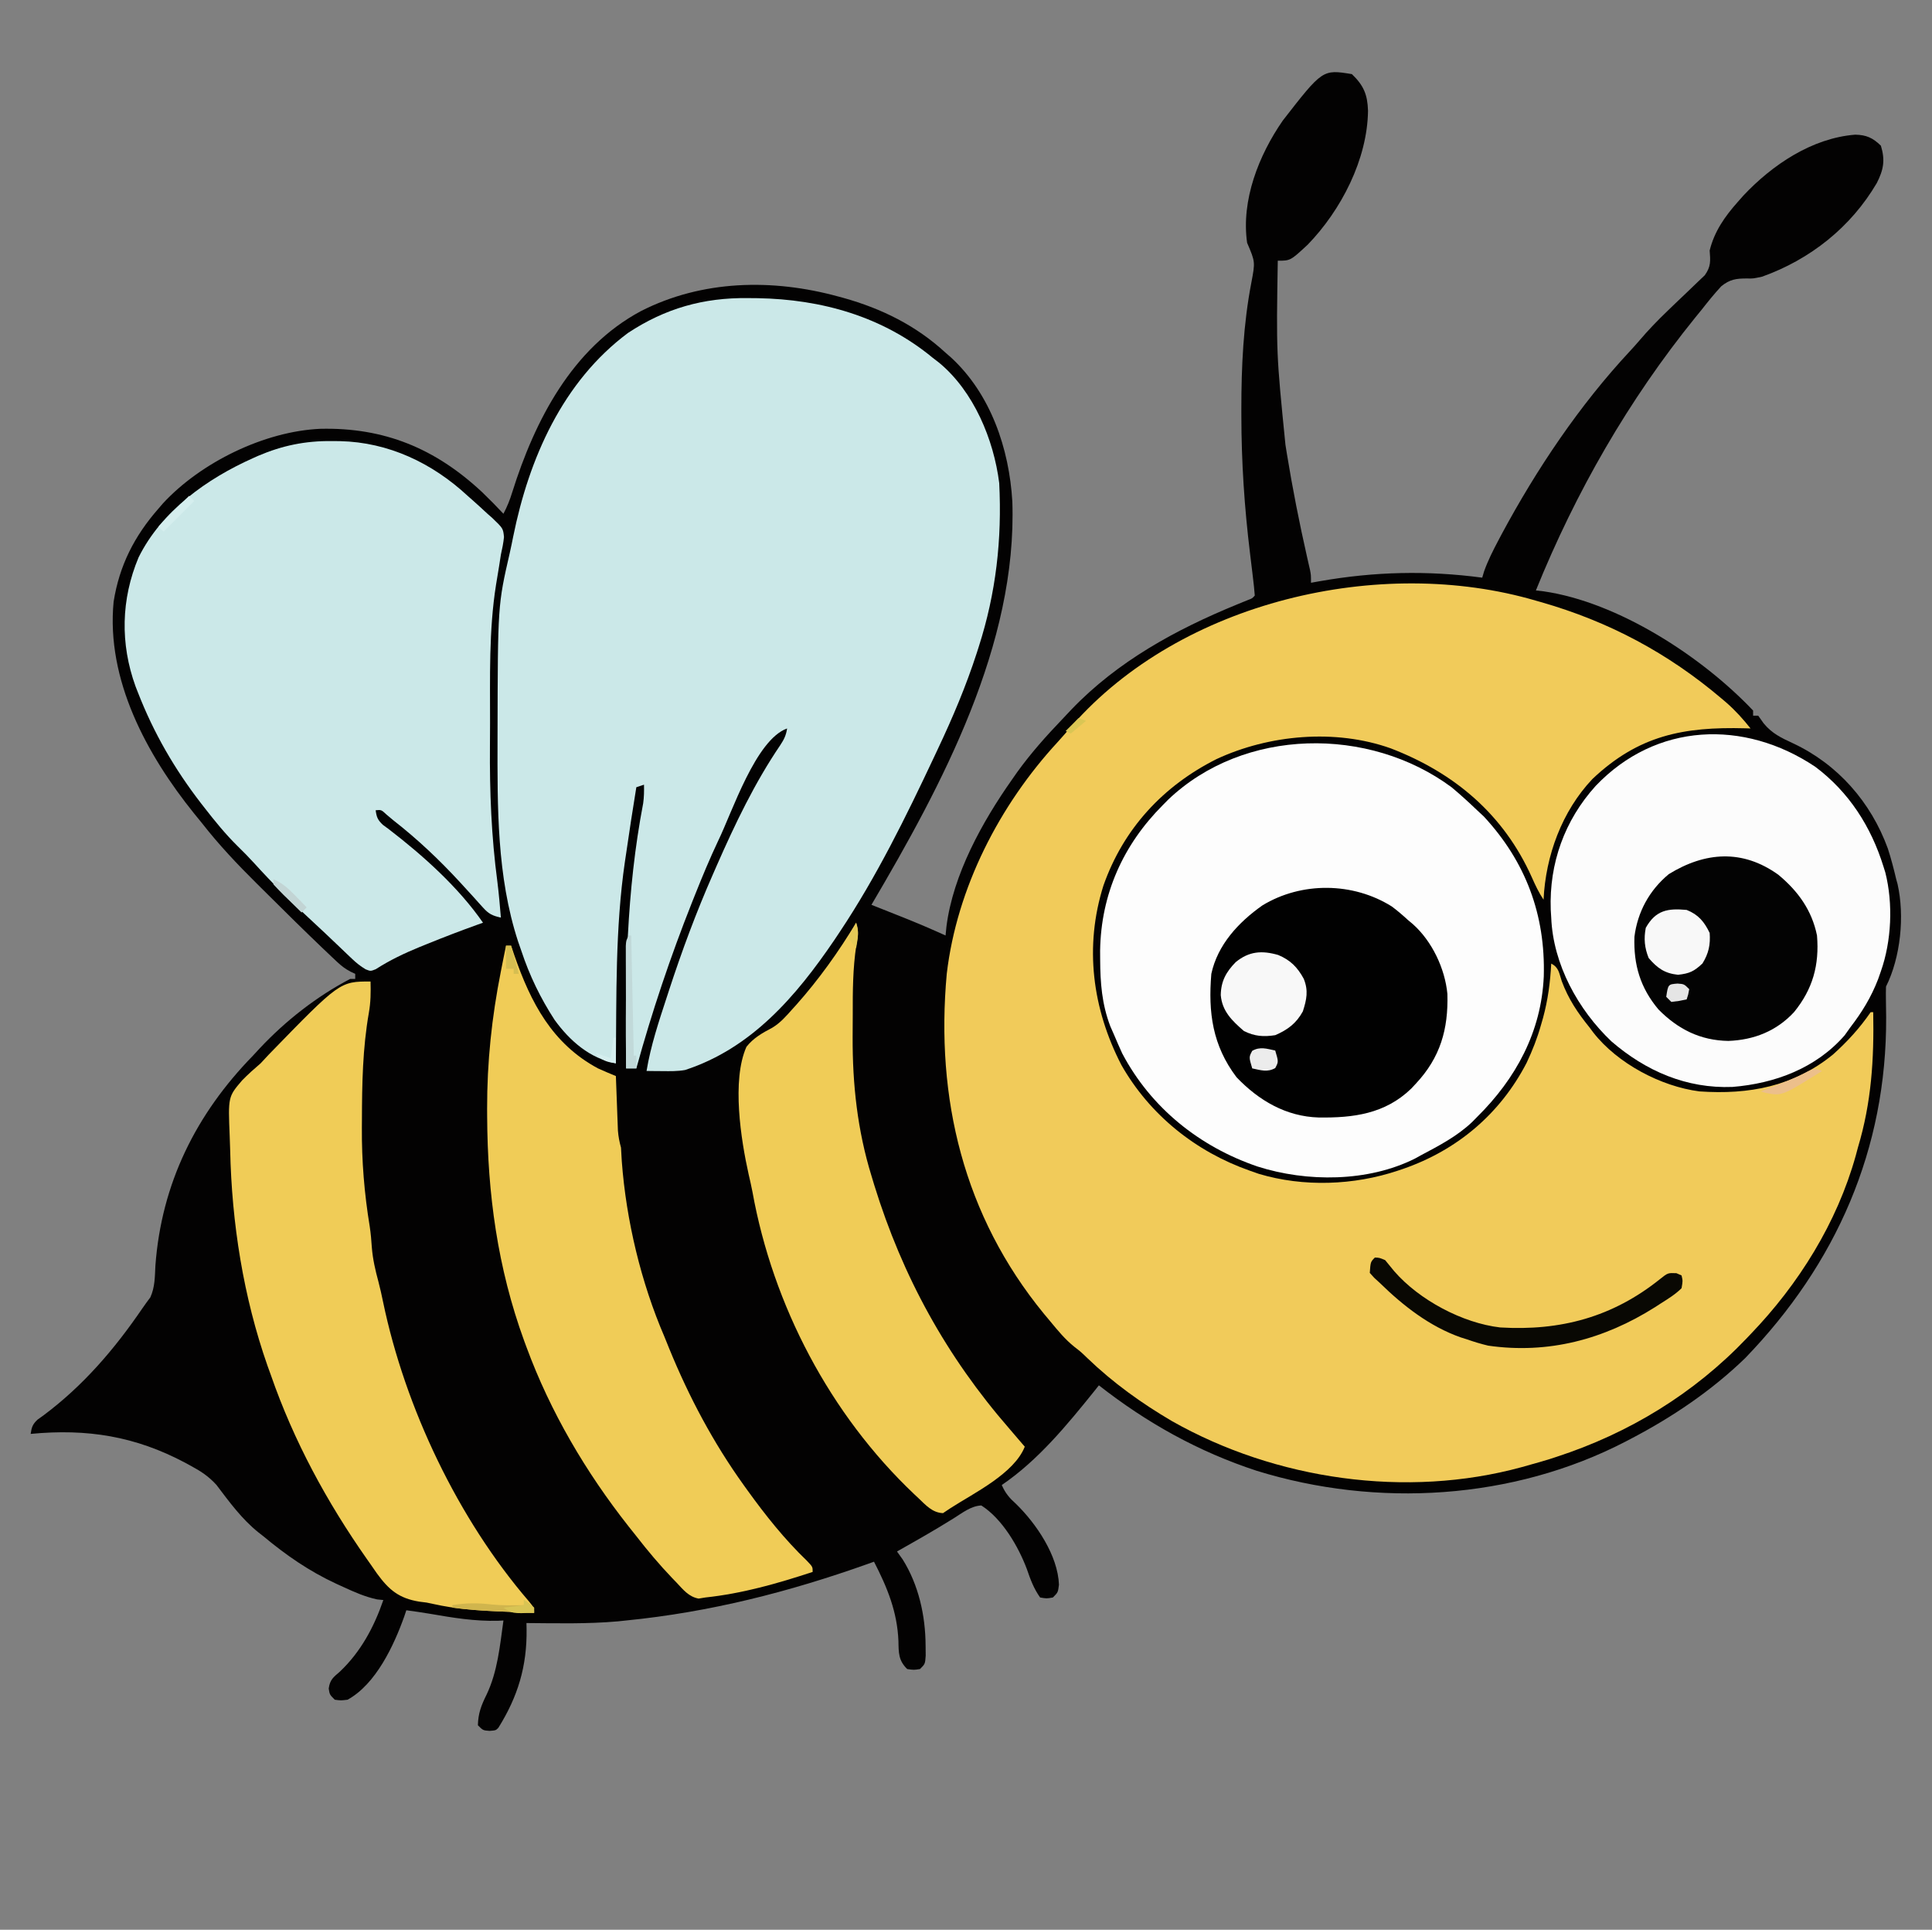 <?xml version="1.0" encoding="UTF-8"?>
<svg version="1.1" xmlns="http://www.w3.org/2000/svg" width="756" height="755">
<rect width="100%" height="100%" fill="#808080" stroke="none"/>
<path d="M0 0 C4.645 4.443 6.108 8.066 6.312 14.312 C6.088 33.338 -4.232 53.273 -17.312 66.75 C-24.052 73 -24.052 73 -29 73 C-29.588 109.117 -29.588 109.117 -26 145 C-25.727 146.712 -25.727 146.712 -25.448 148.458 C-23.231 162.055 -20.576 175.55 -17.524 188.983 C-17.324 189.867 -17.124 190.75 -16.918 191.66 C-16.74 192.43 -16.563 193.199 -16.38 193.992 C-16 196 -16 196 -16 199 C-14.851 198.795 -13.703 198.59 -12.52 198.379 C8.937 194.623 29.422 194.143 51 197 C51.241 196.187 51.482 195.373 51.73 194.535 C53.255 190.289 55.205 186.419 57.312 182.438 C57.748 181.614 58.184 180.79 58.633 179.942 C72.31 154.491 89.09 129.505 108.84 108.336 C110.052 107.025 111.253 105.702 112.407 104.339 C115.909 100.217 119.592 96.398 123.496 92.652 C124.476 91.708 125.456 90.763 126.436 89.818 C127.944 88.366 129.457 86.92 130.985 85.488 C132.484 84.08 133.96 82.65 135.434 81.215 C136.311 80.381 137.188 79.547 138.092 78.687 C140.532 75.251 140.305 73.13 140 69 C141.843 61.513 145.948 55.685 151 50 C151.709 49.197 152.418 48.394 153.148 47.566 C164.526 35.452 180.034 25.029 196.938 23.688 C201.295 23.778 203.822 24.9 207 28 C208.731 33.674 208.062 37.343 205.414 42.586 C195.289 59.871 179.354 72.517 160.5 79.25 C157 80 157 80 154.699 79.949 C150.428 79.929 147.903 80.265 144.523 83.016 C141.864 85.903 139.411 88.907 137 92 C136.13 93.072 135.257 94.142 134.383 95.211 C108.257 127.477 87.573 163.53 72 202 C73 202.116 74.001 202.232 75.031 202.352 C104.141 206.566 136.928 227.813 157 249 C157 249.66 157 250.32 157 251 C157.66 251 158.32 251 159 251 C159.701 251.99 160.403 252.98 161.125 254 C164.375 257.975 168.067 259.705 172.625 261.812 C190.126 270.027 203.093 284.794 209.72 302.976 C211.006 306.937 212.043 310.949 213 315 C213.174 315.628 213.349 316.257 213.528 316.904 C216.337 329.385 214.733 345.534 209 357 C208.939 358.737 208.94 360.477 208.973 362.215 C208.994 363.818 208.994 363.818 209.015 365.453 C209.031 366.603 209.046 367.753 209.062 368.938 C209.295 420.564 189.57 465.442 153.875 502.375 C140.627 515.182 125.289 525.509 109 534 C108.337 534.348 107.673 534.696 106.99 535.055 C62.967 557.82 9.845 560.992 -37.238 546.434 C-59.946 539.004 -80.243 527.707 -99 513 C-99.549 513.692 -100.098 514.384 -100.664 515.098 C-111.391 528.425 -122.751 542.311 -137 552 C-135.602 555.227 -133.983 557.105 -131.375 559.438 C-123.478 567.148 -115.049 579.549 -114.625 591 C-115 594 -115 594 -117 596 C-119.438 596.438 -119.438 596.438 -122 596 C-124.479 592.51 -125.816 588.905 -127.188 584.875 C-130.512 576.049 -136.79 565.239 -145 560 C-149.065 560.17 -152.506 562.97 -155.875 565.062 C-157.206 565.876 -158.538 566.689 -159.871 567.5 C-160.89 568.121 -160.89 568.121 -161.929 568.754 C-165.235 570.743 -168.583 572.657 -171.938 574.562 C-172.546 574.909 -173.155 575.255 -173.783 575.612 C-175.188 576.409 -176.594 577.205 -178 578 C-177.278 579.011 -176.556 580.021 -175.812 581.062 C-169.534 591.061 -166.87 603.077 -166.812 614.75 C-166.798 616.065 -166.784 617.38 -166.77 618.734 C-167 622 -167 622 -169 624 C-171.438 624.375 -171.438 624.375 -174 624 C-177.426 620.665 -177.355 617.693 -177.438 613.062 C-177.903 601.573 -181.783 592.128 -187 582 C-187.758 582.272 -188.516 582.543 -189.297 582.823 C-220.225 593.843 -251.207 601.736 -284 605 C-285.052 605.111 -286.104 605.222 -287.188 605.336 C-299.091 606.395 -311.062 606.091 -323 606 C-322.982 606.774 -322.964 607.548 -322.945 608.346 C-322.749 622.85 -326.335 634.749 -334 647 C-335 648 -335 648 -337.438 648.188 C-340 648 -340 648 -342 646 C-341.902 641.378 -340.678 638.181 -338.625 634.062 C-334.279 624.981 -333.382 614.878 -332 605 C-332.646 605.035 -333.292 605.07 -333.957 605.105 C-343.134 605.369 -351.831 603.923 -360.834 602.364 C-363.883 601.852 -366.938 601.421 -370 601 C-370.268 601.799 -370.536 602.598 -370.812 603.422 C-374.856 614.754 -381.903 629.914 -393 636 C-395.625 636.312 -395.625 636.312 -398 636 C-400 634 -400 634 -400.375 631.625 C-399.878 628.146 -398.633 627.277 -396 625 C-387.843 617.28 -382.623 607.558 -379 597 C-379.79 596.92 -380.58 596.84 -381.395 596.758 C-386.151 595.758 -390.281 593.892 -394.688 591.875 C-396.024 591.266 -396.024 591.266 -397.388 590.645 C-408.026 585.71 -417.007 579.491 -426 572 C-426.615 571.52 -427.23 571.041 -427.863 570.547 C-434.375 565.337 -439.312 558.553 -444.316 551.938 C-447.382 548.582 -450.349 546.636 -454.312 544.5 C-455.012 544.118 -455.711 543.735 -456.432 543.341 C-476.076 532.881 -494.941 529.878 -517 532 C-516.631 529.382 -516.243 528.227 -514.285 526.395 C-513.185 525.611 -513.185 525.611 -512.062 524.812 C-496.434 513.153 -484.215 498.884 -473.27 482.852 C-472.277 481.404 -471.237 479.988 -470.18 478.586 C-468.343 474.56 -468.414 470.502 -468.188 466.125 C-465.811 434.029 -452.297 406.829 -430 384 C-429.112 383.038 -428.224 382.077 -427.309 381.086 C-417.256 370.371 -405.041 360.813 -392 354 C-391.34 354 -390.68 354 -390 354 C-390 353.34 -390 352.68 -390 352 C-390.597 351.724 -391.194 351.449 -391.809 351.165 C-393.896 350.055 -395.34 348.967 -397.055 347.359 C-397.655 346.798 -398.255 346.237 -398.873 345.659 C-399.864 344.714 -399.864 344.714 -400.875 343.75 C-401.585 343.077 -402.294 342.404 -403.025 341.71 C-410.266 334.787 -417.391 327.744 -424.495 320.681 C-425.818 319.366 -427.142 318.053 -428.468 316.741 C-436.132 309.15 -443.358 301.514 -450 293 C-450.999 291.772 -452 290.545 -453.004 289.32 C-471.589 266.257 -487.503 236.945 -484.539 206.414 C-482.302 192.244 -476.385 180.69 -467 170 C-466.417 169.322 -465.835 168.644 -465.234 167.945 C-450.391 151.875 -425.451 139.702 -403.602 138.762 C-378.641 138.199 -358.696 146.438 -340.426 163.467 C-337.539 166.238 -334.742 169.087 -332 172 C-330.545 169.243 -329.467 166.557 -328.555 163.578 C-319.751 135.567 -305.196 107.183 -278.237 92.734 C-254.258 80.491 -226.696 79.957 -201 87 C-199.989 87.273 -199.989 87.273 -198.957 87.551 C-183.962 91.738 -170.461 98.422 -159 109 C-158.296 109.612 -157.592 110.225 -156.867 110.855 C-141.323 125.15 -134.091 146.538 -132.872 167.17 C-130.901 223.095 -160.339 278.058 -188 325 C-187.441 325.221 -186.883 325.443 -186.307 325.671 C-183.725 326.695 -181.144 327.723 -178.562 328.75 C-177.684 329.098 -176.806 329.446 -175.9 329.805 C-170.206 332.074 -164.582 334.465 -159 337 C-158.885 335.849 -158.771 334.698 -158.652 333.512 C-156.077 313.171 -144.643 292.514 -133 276 C-132.294 274.989 -131.587 273.979 -130.859 272.938 C-125.556 265.611 -119.643 258.981 -113.397 252.46 C-112.164 251.172 -110.944 249.87 -109.727 248.566 C-91.666 229.733 -68.918 217.313 -45.03 207.525 C-44.258 207.209 -43.487 206.892 -42.691 206.566 C-42.002 206.287 -41.314 206.008 -40.604 205.721 C-38.992 205.111 -38.992 205.111 -38 204 C-38.187 201.572 -38.439 199.187 -38.742 196.773 C-38.83 196.034 -38.918 195.294 -39.008 194.531 C-39.292 192.145 -39.583 189.76 -39.875 187.375 C-42.055 169.479 -43.233 151.783 -43.25 133.75 C-43.252 132.832 -43.253 131.914 -43.255 130.969 C-43.257 114.371 -42.487 97.945 -39.347 81.6 C-37.802 73.458 -37.802 73.458 -41 66 C-43.37 49.294 -36.445 31.765 -27.055 18.188 C-11.457 -1.875 -11.457 -1.875 0 0 Z " fill="#030202" transform="translate(529,29)"/>
<path d="M0 0 C0.649 0.184 1.298 0.369 1.966 0.559 C28.507 8.14 51.701 20.495 72.75 38.375 C73.59 39.088 73.59 39.088 74.448 39.815 C78.032 42.943 81.036 46.279 84 50 C83.316 49.979 82.632 49.958 81.927 49.937 C57.793 49.295 40.197 52.67 22.102 69.797 C10.166 82.435 3.819 99.803 3 117 C1.125 114.188 -0.199 111.383 -1.562 108.301 C-12.601 83.606 -31.842 67.392 -56.802 57.782 C-78.468 50.071 -104.398 52.408 -125 62 C-145.886 72.502 -161.388 89.204 -169.219 111.465 C-176.728 135.308 -173.61 159.556 -162.188 181.688 C-151.047 201.248 -133.108 215.578 -112 223 C-110.827 223.412 -109.654 223.825 -108.445 224.25 C-90.966 229.483 -71.256 228.782 -54 223 C-53.343 222.78 -52.686 222.561 -52.01 222.334 C-30.809 214.999 -13.977 200.806 -3.625 180.812 C-1.344 175.968 0.558 171.155 2 166 C2.267 165.076 2.534 164.151 2.809 163.199 C4.721 156.145 5.625 149.293 6 142 C9.017 143.509 9.066 145.727 10.125 148.875 C12.726 155.873 16.333 161.226 21 167 C21.723 167.969 21.723 167.969 22.461 168.957 C31.923 181.072 48.876 190.047 64 192 C83.356 193.336 100.892 190.084 116.27 177.559 C121.936 172.455 126.681 167.282 131 161 C131.33 161 131.66 161 132 161 C132.346 179.395 131.322 196.312 126 214 C125.725 215.029 125.451 216.057 125.168 217.117 C117.841 243.412 102.828 267.435 84 287 C83.525 287.501 83.05 288.002 82.56 288.518 C61.914 310.206 36.447 325.743 8 335 C7.166 335.273 6.332 335.547 5.473 335.828 C2.994 336.604 0.505 337.311 -2 338 C-3.168 338.33 -4.336 338.66 -5.539 339 C-50.673 351.342 -101.891 343.948 -142.41 320.991 C-154.391 313.968 -165.463 305.995 -175.484 296.375 C-177.958 293.974 -177.958 293.974 -180.633 291.898 C-184.255 288.994 -187.046 285.567 -190 282 C-191.241 280.515 -191.241 280.515 -192.508 279 C-223.897 240.719 -234.999 194.729 -230.527 145.953 C-226.566 112.358 -209.882 79.957 -187.113 55.301 C-185.204 53.222 -183.38 51.096 -181.562 48.938 C-138.82 0.255 -60.991 -17.889 0 0 Z " fill="#F1CB5A" transform="translate(601,235)"/>
<path d="M0 0 C1.225 0.011 2.449 0.022 3.711 0.033 C28.816 0.471 52.712 7.177 72.312 23.375 C73.56 24.336 73.56 24.336 74.832 25.316 C88.348 36.533 96.163 55.302 98.312 72.375 C99.424 94.438 97.058 115.362 90.312 136.375 C89.934 137.563 89.934 137.563 89.547 138.776 C85.353 151.734 80.132 164.072 74.312 176.375 C73.556 177.986 73.556 177.986 72.785 179.629 C61.745 203.085 50.34 226.333 35.938 247.938 C35.213 249.025 34.488 250.112 33.741 251.233 C18.774 273.24 1.377 293.516 -24.613 302.004 C-27.569 302.533 -30.438 302.467 -33.438 302.438 C-34.608 302.428 -35.778 302.419 -36.984 302.41 C-37.876 302.399 -38.768 302.387 -39.688 302.375 C-38.048 292.424 -34.877 283 -31.75 273.438 C-31.461 272.55 -31.172 271.663 -30.874 270.749 C-25.827 255.313 -20.24 240.245 -13.688 225.375 C-12.971 223.733 -12.971 223.733 -12.239 222.059 C-5.097 205.805 2.608 189.67 12.609 174.945 C14.136 172.641 14.897 171.075 15.312 168.375 C3.006 172.778 -6.21 201.197 -11.688 212.375 C-14.939 219.273 -17.868 226.291 -20.688 233.375 C-21.095 234.394 -21.502 235.414 -21.921 236.464 C-30.38 257.778 -37.593 279.274 -43.688 301.375 C-45.008 301.375 -46.328 301.375 -47.688 301.375 C-48.109 266.244 -47.636 232.266 -41.007 197.638 C-40.661 195.191 -40.634 192.843 -40.688 190.375 C-41.678 190.705 -42.667 191.035 -43.688 191.375 C-45.111 200.029 -46.423 208.697 -47.688 217.375 C-47.842 218.401 -47.996 219.427 -48.155 220.484 C-51.959 246.566 -51.436 273.077 -51.688 299.375 C-61.828 297.561 -69.779 290.548 -75.688 282.375 C-81.228 273.827 -85.479 265.066 -88.688 255.375 C-89.108 254.168 -89.528 252.962 -89.961 251.719 C-98.306 226.198 -98.05 199.095 -98 172.562 C-97.999 171.889 -97.998 171.215 -97.997 170.521 C-97.898 120.117 -97.898 120.117 -93.198 99.636 C-92.719 97.516 -92.284 95.394 -91.863 93.262 C-85.702 62.784 -72.531 32.682 -46.938 13.625 C-32.369 4.02 -17.423 -0.212 0 0 Z " fill="#CBE8E8" transform="translate(292.688,116.625)"/>
<path d="M0 0 C3.458 2.878 6.752 5.889 10 9 C10.866 9.804 11.732 10.609 12.625 11.438 C28.99 29.095 36.763 49.846 36.089 73.972 C35.135 95.728 25.151 114.028 10 129 C9.016 130 9.016 130 8.012 131.02 C2.16 136.571 -4.929 140.247 -12 144 C-12.749 144.414 -13.498 144.828 -14.27 145.254 C-32.651 154.499 -56.629 154.547 -75.885 148.398 C-98.624 140.66 -117.651 125.41 -128.875 104.125 C-129.954 101.767 -130.996 99.391 -132 97 C-132.507 95.849 -133.013 94.698 -133.535 93.512 C-136.842 84.79 -137.455 76.623 -137.5 67.312 C-137.51 65.639 -137.51 65.639 -137.519 63.931 C-137.183 41.854 -128.542 22.569 -113 7 C-112.314 6.303 -111.628 5.605 -110.922 4.887 C-81.221 -23.439 -32.307 -23.915 0 0 Z " fill="#FDFDFD" transform="translate(568,308)"/>
<path d="M0 0 C1.053 0.009 2.106 0.018 3.191 0.027 C22.21 0.449 39.329 8.577 53.188 21.438 C53.795 21.972 54.402 22.507 55.028 23.058 C57.027 24.822 58.985 26.623 60.938 28.438 C61.571 28.995 62.205 29.552 62.858 30.125 C67.059 34.172 67.059 34.172 67.402 37.547 C67.16 39.903 66.716 42.13 66.188 44.438 C65.939 45.976 65.699 47.517 65.469 49.059 C65.086 51.436 64.698 53.812 64.293 56.186 C61.45 74.093 61.971 92.431 61.947 110.51 C61.943 113.404 61.929 116.298 61.906 119.191 C61.767 137.181 62.455 154.667 64.828 172.539 C65.401 177.161 65.802 181.797 66.188 186.438 C62.917 185.717 61.44 185.033 59.191 182.516 C58.639 181.909 58.087 181.302 57.519 180.676 C56.935 180.02 56.351 179.364 55.75 178.688 C54.497 177.313 53.241 175.941 51.984 174.57 C51.351 173.877 50.717 173.184 50.064 172.47 C42 163.738 33.561 155.753 24.188 148.438 C23.301 147.696 22.414 146.955 21.5 146.191 C19.406 144.236 19.406 144.236 17.188 144.438 C17.544 147.15 17.994 148.255 20.016 150.156 C20.815 150.744 21.614 151.332 22.438 151.938 C35.797 162.214 49.573 174.55 59.188 188.438 C58.521 188.675 57.855 188.913 57.168 189.159 C50.451 191.577 43.8 194.121 37.188 196.812 C36.229 197.2 35.271 197.588 34.284 197.988 C28.276 200.459 22.684 203.119 17.211 206.637 C15.188 207.438 15.188 207.438 13.269 206.672 C11.188 205.438 9.606 204.155 7.859 202.488 C7.233 201.895 6.606 201.302 5.96 200.691 C5.293 200.05 4.625 199.41 3.938 198.75 C2.5 197.384 1.063 196.018 -0.375 194.652 C-1.11 193.952 -1.845 193.252 -2.602 192.531 C-4.719 190.526 -6.855 188.542 -9 186.566 C-16.398 179.741 -23.467 172.769 -30.207 165.293 C-32.408 162.881 -34.656 160.583 -37 158.312 C-41.681 153.68 -45.767 148.627 -49.812 143.438 C-50.469 142.596 -50.469 142.596 -51.138 141.737 C-61.499 128.337 -69.652 114.236 -75.812 98.438 C-76.13 97.629 -76.447 96.821 -76.773 95.988 C-82.835 79.273 -82.447 61.879 -75.598 45.539 C-66.61 27.356 -48.766 14.662 -30.688 6.625 C-30.067 6.347 -29.447 6.069 -28.809 5.783 C-19.337 1.737 -10.297 -0.106 0 0 Z " fill="#CBE8E8" transform="translate(129.812,172.562)"/>
<path d="M0 0 C13.159 9.869 21.81 23.394 26.656 38.992 C26.901 39.773 27.146 40.555 27.398 41.359 C30.484 53.573 29.815 68.185 25.656 79.992 C25.304 80.996 24.952 82.001 24.59 83.035 C21.871 90.116 18.269 95.997 13.656 101.992 C12.934 103.003 12.213 104.013 11.469 105.055 C0.221 117.946 -15.799 123.891 -32.418 125.242 C-50.381 125.949 -66.295 119.05 -79.781 107.426 C-92.835 95.029 -102.615 77.27 -103.344 58.992 C-103.407 57.967 -103.47 56.943 -103.535 55.887 C-104.169 37.778 -98.127 20.936 -85.969 7.492 C-62.36 -17.338 -27.905 -18.683 0 0 Z " fill="#FCFCFC" transform="translate(710.344,300.008)"/>
<path d="M0 0 C0.66 0 1.32 0 2 0 C2.619 1.831 2.619 1.831 3.25 3.699 C9.694 22.268 18.05 38.363 36 48 C38.316 49.05 40.649 50.029 43 51 C43.025 51.706 43.05 52.412 43.076 53.14 C43.192 56.343 43.315 59.547 43.438 62.75 C43.477 63.861 43.516 64.972 43.557 66.117 C43.619 67.722 43.619 67.722 43.684 69.359 C43.739 70.836 43.739 70.836 43.795 72.343 C43.977 74.698 44.381 76.731 45 79 C45.128 80.79 45.228 82.582 45.312 84.375 C47.037 107.511 52.824 131.717 62 153 C62.631 154.554 63.259 156.109 63.887 157.664 C71.597 176.511 81.11 194.448 93 211 C93.474 211.662 93.949 212.325 94.438 213.007 C101.554 222.87 108.993 232.229 117.785 240.676 C120 243 120 243 120 245 C106.134 249.559 92.547 253.445 78 255 C77.131 255.142 76.262 255.284 75.367 255.43 C71.505 254.729 69.337 251.939 66.75 249.188 C65.889 248.296 65.889 248.296 65.01 247.386 C60.026 242.165 55.424 236.703 51 231 C49.994 229.734 48.987 228.469 47.98 227.203 C31.238 205.959 17.368 182.424 8 157 C7.706 156.207 7.413 155.414 7.11 154.597 C-3.287 126.068 -7.237 97.047 -7.375 66.812 C-7.38 65.827 -7.385 64.841 -7.39 63.826 C-7.427 45.469 -5.57 27.989 -2 10 C-1.799 8.976 -1.597 7.951 -1.39 6.896 C-0.933 4.596 -0.471 2.297 0 0 Z " fill="#F0CC57" transform="translate(198,370)"/>
<path d="M0 0 C0.114 4.175 0.072 8.08 -0.656 12.195 C-3.104 26.157 -3.337 39.987 -3.375 54.125 C-3.386 55.581 -3.386 55.581 -3.398 57.066 C-3.481 70.263 -2.454 82.89 -0.316 95.909 C0.094 98.62 0.323 101.328 0.5 104.062 C0.874 108.687 1.87 112.972 3.082 117.445 C3.759 120.069 4.352 122.653 4.887 125.305 C13.523 166.817 34.258 210.296 61.91 242.445 C64 245 64 245 64 247 C60.354 246.859 56.708 246.712 53.062 246.562 C52.041 246.523 51.019 246.484 49.967 246.443 C41.409 246.088 33.039 245.431 24.668 243.562 C21.966 242.955 21.966 242.955 19.051 242.625 C11.133 241.327 7.218 238.054 2.559 231.688 C1.702 230.461 0.849 229.232 0 228 C-0.469 227.335 -0.938 226.67 -1.421 225.984 C-17.074 203.69 -30.063 179.763 -39 154 C-39.642 152.227 -39.642 152.227 -40.297 150.418 C-49.78 123.402 -54.329 94.476 -54.936 65.898 C-54.978 64.113 -55.038 62.327 -55.117 60.543 C-55.744 45.112 -55.744 45.112 -50.284 38.713 C-47.969 36.325 -45.526 34.166 -43 32 C-41.925 30.88 -40.863 29.747 -39.828 28.59 C-12.038 0 -12.038 0 0 0 Z " fill="#F0CC57" transform="translate(145,384)"/>
<path d="M0 0 C1.178 3.533 0.746 5.172 0.082 8.812 C-1.302 17.895 -1.336 26.9 -1.316 36.074 C-1.313 38.968 -1.336 41.86 -1.361 44.754 C-1.427 63.3 0.527 81.234 6 99 C6.361 100.197 6.723 101.393 7.095 102.626 C18.169 138.467 35.355 169.691 60 198 C61.23 199.437 62.46 200.874 63.688 202.312 C64.832 203.643 64.832 203.643 66 205 C61.839 215.534 46.149 223.105 37 229 C36.01 229.66 35.02 230.32 34 231 C29.807 230.848 27.194 227.795 24.312 225.062 C23.782 224.566 23.252 224.069 22.705 223.558 C-10.193 192.385 -32.551 149.709 -40.561 105.292 C-40.999 103.003 -41.514 100.742 -42.047 98.473 C-45.073 84.915 -48.743 61.652 -42.913 48.559 C-40.183 45.075 -36.658 43.117 -32.792 41.077 C-29.646 39.186 -27.356 36.539 -24.938 33.812 C-24.451 33.276 -23.964 32.74 -23.463 32.187 C-14.624 22.268 -6.845 11.376 0 0 Z " fill="#F0CC57" transform="translate(335,361)"/>
<path d="M0 0 C2.253 1.68 4.317 3.451 6.383 5.355 C7.007 5.878 7.631 6.4 8.273 6.938 C15.756 13.623 20.795 24.262 21.754 34.203 C22.156 47.969 19.004 59.09 9.383 69.355 C8.787 69.992 8.192 70.629 7.578 71.285 C-2.664 81.188 -15.125 82.748 -28.648 82.562 C-41.347 82.178 -52.038 75.946 -60.762 66.809 C-70.149 54.398 -71.891 41.498 -70.617 26.355 C-68.155 14.97 -59.999 6.182 -50.66 -0.398 C-35.354 -9.734 -15.184 -9.541 0 0 Z " fill="#010101" transform="translate(544.617,354.645)"/>
<path d="M0 0 C7.705 6.372 13.158 13.895 15.168 23.793 C16.127 35.339 13.518 44.783 6.168 53.793 C-0.729 61.219 -9.52 64.67 -19.52 65.043 C-30.483 64.864 -39.204 60.496 -46.875 52.723 C-53.975 44.275 -56.646 35.264 -56.273 24.285 C-55.041 14.535 -50.399 6.07 -42.832 -0.207 C-28.594 -8.972 -13.961 -10.008 0 0 Z " fill="#030303" transform="translate(695.832,342.207)"/>
<path d="M0 0 C1.75 0.062 1.75 0.062 4 1 C5.204 2.459 6.407 3.92 7.599 5.389 C17.371 16.627 34.305 25.645 49.008 27.348 C72.589 28.766 92.984 23.328 111.562 8.438 C114.637 5.985 114.637 5.985 118 6.125 C118.66 6.414 119.32 6.702 120 7 C120.5 9.133 120.5 9.133 120 12 C117.618 14.374 114.834 16.085 112 17.875 C110.783 18.663 110.783 18.663 109.541 19.467 C89.659 32.016 67.813 37.854 44.312 34.469 C41.468 33.787 38.757 32.974 36 32 C34.788 31.617 34.788 31.617 33.551 31.227 C21.485 26.991 11.037 18.85 2 10 C0.869 8.964 0.869 8.964 -0.285 7.906 C-0.851 7.277 -1.417 6.648 -2 6 C-1.7 1.7 -1.7 1.7 0 0 Z " fill="#090803" transform="translate(538,492)"/>
<path d="M0 0 C4.779 2.007 7.499 4.766 9.98 9.293 C11.865 13.933 11.131 17.418 9.637 22.059 C7.052 26.782 3.696 29.255 -1.176 31.371 C-5.753 32.087 -9.266 31.826 -13.426 29.746 C-18.062 25.742 -21.953 22.004 -22.488 15.684 C-22.39 10.243 -20.424 6.677 -16.668 2.824 C-11.474 -1.476 -6.373 -1.842 0 0 Z " fill="#F8F8F8" transform="translate(500.176,373.629)"/>
<path d="M0 0 C4.57 1.828 6.876 4.59 9 9 C9.341 13.603 8.611 17.01 6.188 20.938 C2.909 24.028 1.14 24.873 -3.375 25.375 C-8.615 24.833 -11.486 22.766 -14.875 18.812 C-16.479 14.803 -16.822 11.253 -16 7 C-12.111 0.071 -7.369 -0.691 0 0 Z " fill="#F8F8F8" transform="translate(660,356)"/>
<path d="M0 0 C0.33 0 0.66 0 1 0 C1.33 15.51 1.66 31.02 2 47 C2.33 47 2.66 47 3 47 C3 48.65 3 50.3 3 52 C1.68 52 0.36 52 -1 52 C-1.025 44.916 -1.043 37.832 -1.055 30.748 C-1.06 28.336 -1.067 25.925 -1.075 23.513 C-1.088 20.053 -1.093 16.593 -1.098 13.133 C-1.103 12.049 -1.108 10.966 -1.113 9.85 C-1.113 8.849 -1.113 7.848 -1.114 6.817 C-1.116 5.933 -1.118 5.049 -1.12 4.139 C-1 2 -1 2 0 0 Z " fill="#C1D9D9" transform="translate(246,366)"/>
<path d="M0 0 C1.312 4.414 1.312 4.414 0 6.875 C-3.103 8.62 -5.627 7.7 -9 7 C-10.312 2.586 -10.312 2.586 -9 0.125 C-5.897 -1.62 -3.373 -0.7 0 0 Z " fill="#ECECEC" transform="translate(499,411)"/>
<path d="M0 0 C2 1.375 2 1.375 4 3 C4 3.66 4 4.32 4 5 C0.354 4.859 -3.292 4.712 -6.938 4.562 C-7.959 4.523 -8.981 4.484 -10.033 4.443 C-16.066 4.193 -22.008 3.744 -28 3 C-28 2.67 -28 2.34 -28 2 C-22.618 1.103 -18.016 1.087 -12.609 1.742 C-8.408 2.157 -4.217 2.081 0 2 C0 1.34 0 0.68 0 0 Z " fill="#D0B54D" transform="translate(205,626)"/>
<path d="M0 0 C2.562 0.188 2.562 0.188 4.562 2.188 C4.188 4.312 4.188 4.312 3.562 6.188 C0.688 6.812 0.688 6.812 -2.438 7.188 C-3.098 6.527 -3.757 5.867 -4.438 5.188 C-3.695 0.284 -3.695 0.284 0 0 Z " fill="#E5E5E5" transform="translate(656.438,384.812)"/>
<path d="M0 0 C-15.796 9.872 -15.796 9.872 -22.203 8.543 C-22.796 8.364 -23.389 8.185 -24 8 C-22.987 7.602 -21.974 7.203 -20.93 6.793 C-19.578 6.258 -18.227 5.723 -16.875 5.188 C-16.21 4.926 -15.545 4.665 -14.859 4.396 C-11.691 3.138 -8.712 1.846 -5.695 0.238 C-3 -1 -3 -1 0 0 Z " fill="#ECBF8B" transform="translate(713,419)"/>
<path d="M0 0 C0.66 0.66 1.32 1.32 2 2 C-1.96 5.96 -5.92 9.92 -10 14 C-10.66 13.34 -11.32 12.68 -12 12 C-8.04 8.04 -4.08 4.08 0 0 Z " fill="#D5EEEE" transform="translate(74,194)"/>
<path d="M0 0 C3.681 1.536 5.988 3.782 8.75 6.625 C9.549 7.442 10.348 8.26 11.172 9.102 C12.077 10.041 12.077 10.041 13 11 C12.34 11.66 11.68 12.32 11 13 C9.161 11.214 7.328 9.422 5.5 7.625 C4.713 6.863 4.713 6.863 3.91 6.086 C2.568 4.762 1.28 3.384 0 2 C0 1.34 0 0.68 0 0 Z " fill="#C2D4D4" transform="translate(107,344)"/>
<path d="M0 0 C0.66 0 1.32 0 2 0 C2.99 3.63 3.98 7.26 5 11 C4.34 11 3.68 11 3 11 C3 10.34 3 9.68 3 9 C2.01 9 1.02 9 0 9 C0 6.03 0 3.06 0 0 Z " fill="#D6BE51" transform="translate(198,370)"/>
<path d="M0 0 C0.33 0 0.66 0 1 0 C1 3.3 1 6.6 1 10 C-2.688 9.502 -4.605 8.899 -7 6 C-5.02 6.66 -3.04 7.32 -1 8 C-0.67 5.36 -0.34 2.72 0 0 Z " fill="#D5EEEE" transform="translate(240,406)"/>
<path d="M0 0 C2 1.375 2 1.375 4 3 C4 3.66 4 4.32 4 5 C-4.571 5.286 -4.571 5.286 -8 3 C-5.36 2.67 -2.72 2.34 0 2 C0 1.34 0 0.68 0 0 Z " fill="#D8C454" transform="translate(205,626)"/>
<path d="M0 0 C1.231 3.694 0.644 6.206 0 10 C-0.99 8.68 -1.98 7.36 -3 6 C-2.01 4.02 -1.02 2.04 0 0 Z " fill="#E5CA57" transform="translate(335,361)"/>
<path d="M0 0 C0.99 0.33 1.98 0.66 3 1 C0.03 3.475 0.03 3.475 -3 6 C-3.66 5.67 -4.32 5.34 -5 5 C-3.35 3.35 -1.7 1.7 0 0 Z " fill="#DAC654" transform="translate(422,281)"/>
</svg>
